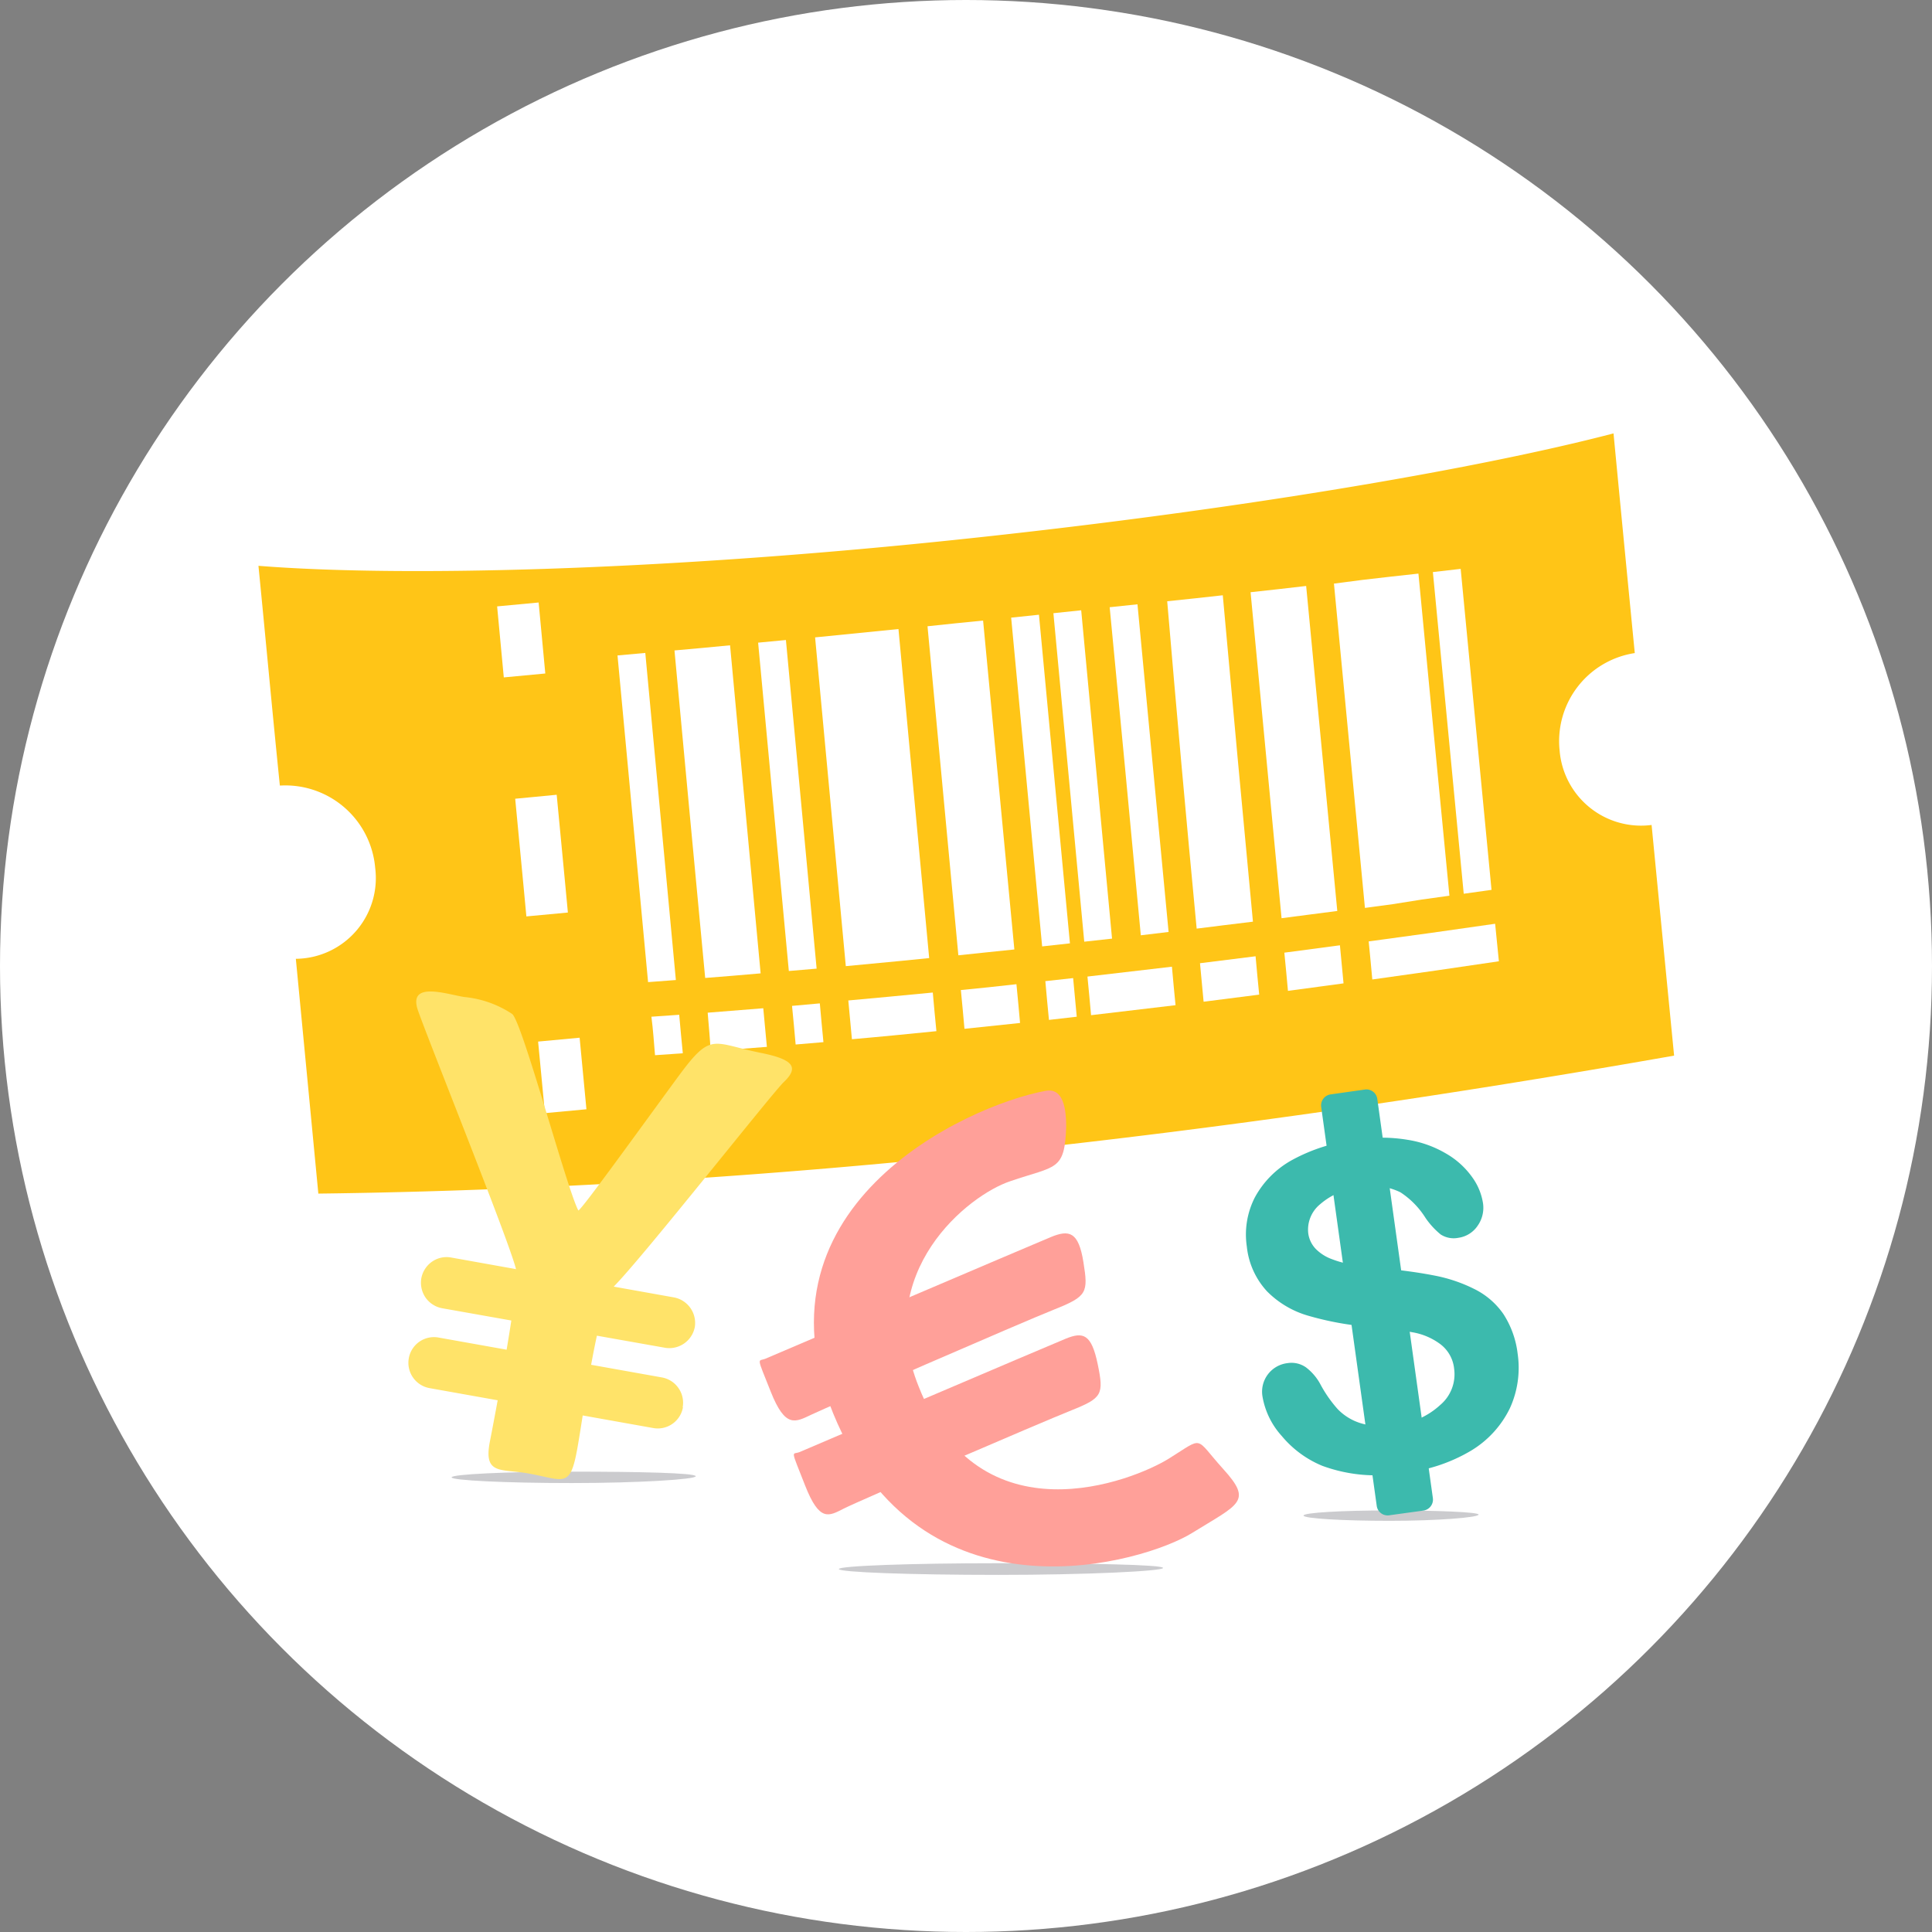 <svg xmlns="http://www.w3.org/2000/svg" viewBox="0 0 139.04 139.04"><rect x="0" y="0" width="139.04" height="139.04" fill="#808080" stroke="none"/><defs><style>.cls-1{fill:#fff;}.cls-2{fill:#ffc517;}.cls-3,.cls-4{fill:none;stroke:#fff;stroke-miterlimit:10;stroke-width:3px;}.cls-4{stroke-dasharray:8.51 8.51;}.cls-5{fill:#32323f;opacity:0.25;}.cls-6{fill:#ffe369;}.cls-6,.cls-8{fill-rule:evenodd;}.cls-7{fill:#3cbaad;}.cls-8{fill:#ffa099;}</style></defs><g id="圖層_2" data-name="圖層 2"><g id="圖層_1-2" data-name="圖層 1"><circle class="cls-1" cx="69.52" cy="69.52" r="69.52"/><path class="cls-2" d="M112.24,54a6.41,6.41,0,0,1,5.41-7q-.77-7.87-1.53-15.81c-9.94,2.6-27.91,5.67-48.52,7.78s-38.8,2.56-49,1.75c.52,5.26,1,10.52,1.54,15.81h.12A6.49,6.49,0,0,1,27,62.45,5.81,5.81,0,0,1,21.41,69h-.12q.81,8.43,1.62,16.9c32.47-.4,65.12-4.22,97.57-9.93q-.81-8.28-1.62-16.6A5.88,5.88,0,0,1,112.24,54Z"/><path class="cls-3" d="M37.27,43.5l.48,5.11"/><path class="cls-4" d="M38.57,57.34q.63,6.54,1.24,13.11"/><path class="cls-3" d="M40.22,74.82c.16,1.72.33,3.43.49,5.15"/><path class="cls-1" d="M44.44,47.17l2-.18q1.1,11.76,2.2,23.54l-2,.15Q45.54,58.9,44.44,47.17Z"/><path class="cls-1" d="M54.74,70.05q-1.1-11.82-2.2-23.61l-2,.19-2,.18q1.09,11.77,2.21,23.57l2-.16Z"/><path class="cls-1" d="M73,68.33,70.75,44.66l-2,.2-2,.21,2.22,23.68,2-.21Z"/><path class="cls-1" d="M90.17,66.33Q89.06,54.6,88,42.84l-2,.22-2,.21Q85,55.08,86.12,66.83l2-.25Z"/><path class="cls-1" d="M96.24,65.56Q95.13,53.89,94,42.17l-2,.23-2,.22q1.11,11.75,2.23,23.46l2-.26Z"/><path class="cls-1" d="M54.56,46.25l2-.19q1.11,11.82,2.21,23.65l-2,.17Q55.66,58.06,54.56,46.25Z"/><path class="cls-1" d="M72.77,44.45l2-.21L77,67.89l-2,.22Z"/><path class="cls-1" d="M75.81,44.13l2-.21,2.22,23.63-2,.22Q76.92,56,75.81,44.13Z"/><path class="cls-1" d="M79.86,43.7l2-.21L84.1,67.07l-2,.24Q81,55.52,79.86,43.7Z"/><path class="cls-1" d="M64.87,69.15l2-.2q-1.11-11.83-2.21-23.68l-2,.2-2,.2-2,.2q1.1,11.82,2.21,23.66l2-.19Z"/><path class="cls-1" d="M102.31,64.74l2-.28q-1.12-11.55-2.23-23.18l-2,.22-2,.23L96,42q1.11,11.7,2.23,23.34l2-.27Z"/><path class="cls-1" d="M103.12,41.17l2-.23q1.11,11.58,2.22,23.1l-2,.28Q104.24,52.79,103.12,41.17Z"/><path class="cls-1" d="M46.88,73.17l2-.14c.08.92.17,1.85.26,2.77l-2,.14C47.06,75,47,74.09,46.88,73.17Z"/><path class="cls-1" d="M50.93,72.88l4-.32c.09.92.17,1.85.26,2.78l-4.05.31C51.1,74.73,51,73.8,50.93,72.88Z"/><path class="cls-1" d="M57,72.39l2-.18c.08.93.17,1.86.26,2.79l-2,.17C57.18,74.24,57.09,73.31,57,72.39Z"/><path class="cls-1" d="M61.05,72c2-.18,4-.37,6.08-.57.08.93.17,1.85.26,2.78-2,.2-4,.4-6.08.58C61.23,73.89,61.14,73,61.05,72Z"/><path class="cls-1" d="M69.15,71.25q2-.19,4-.42c.09.93.18,1.86.26,2.79l-4,.42C69.33,73.11,69.24,72.18,69.15,71.25Z"/><path class="cls-1" d="M75.23,70.61l2-.22c.09.93.17,1.85.26,2.78l-2,.23C75.4,72.47,75.31,71.54,75.23,70.61Z"/><path class="cls-1" d="M78.26,70.28l6.08-.71c.08.92.17,1.85.26,2.77l-6.08.72C78.44,72.13,78.35,71.2,78.26,70.28Z"/><path class="cls-1" d="M86.36,69.32l4-.5c.08.92.17,1.84.26,2.76l-4,.51C86.53,71.17,86.45,70.25,86.36,69.32Z"/><path class="cls-1" d="M92.43,68.56l4-.53c.09.91.17,1.83.26,2.74l-4,.54C92.61,70.39,92.52,69.48,92.43,68.56Z"/><path class="cls-1" d="M98.5,67.75q4.56-.61,9.1-1.27l.27,2.7c-3,.45-6.07.89-9.11,1.31C98.68,69.58,98.59,68.67,98.5,67.75Z"/><path class="cls-5" d="M50.07,106.24c0,.23-4.15.49-8.92.49s-8.65-.19-8.65-.41,3.87-.41,8.65-.41S50.07,106,50.07,106.24Z"/><path class="cls-5" d="M106.41,109c0,.21-3,.45-6.4.45s-6.2-.17-6.2-.38,2.78-.37,6.2-.37S106.41,108.82,106.41,109Z"/><path class="cls-5" d="M83.7,112.84c0,.23-5.5.5-11.84.5s-11.49-.19-11.49-.42,5.15-.42,11.49-.42S83.7,112.6,83.7,112.84Z"/><path class="cls-6" d="M30.08,72.72c.83,2.37,6.88,17.39,7.08,18.74s-1.67,11.1-1.91,12.31c-.46,2.4.82,1.92,2.78,2.27,2.6.47,3,1.12,3.53-1.86S43,93.86,44.22,92.54c2.23-2.29,11.35-13.87,12.18-14.66,1.14-1.08.68-1.64-1.65-2.11-3.49-.7-3.54-1.55-5.89,1.64s-7.09,9.79-7.24,9.7c-.82-1.54-4-13.44-4.75-14.13a7.52,7.52,0,0,0-3.47-1.23C32.1,71.54,29.34,70.58,30.08,72.72Z"/><path class="cls-6" d="M50,95.52a1.87,1.87,0,0,0-1.5-2.15L32.47,90.5a1.83,1.83,0,0,0-1.38.3A1.88,1.88,0,0,0,30.32,92h0a1.9,1.9,0,0,0,.31,1.39,1.87,1.87,0,0,0,1.19.76L47.89,97A1.87,1.87,0,0,0,50,95.52Z"/><path class="cls-6" d="M49.13,101.28a1.83,1.83,0,0,0-.3-1.38,1.85,1.85,0,0,0-1.19-.77L31.57,96.26a1.84,1.84,0,0,0-2.15,1.49h0a1.85,1.85,0,0,0,1.5,2.15L47,102.77a1.84,1.84,0,0,0,2.15-1.49Z"/><path class="cls-7" d="M109.22,97.42a7,7,0,0,1-.56,3.93,7.26,7.26,0,0,1-2.81,3.06A11.89,11.89,0,0,1,101,106a11.21,11.21,0,0,1-5.84-.51,7.51,7.51,0,0,1-2.91-2.14,5.64,5.64,0,0,1-1.4-2.89,2.07,2.07,0,0,1,1.81-2.36,1.82,1.82,0,0,1,1.32.3,3.77,3.77,0,0,1,1.08,1.29,9.19,9.19,0,0,0,1.21,1.72,3.88,3.88,0,0,0,1.61,1,5.23,5.23,0,0,0,2.52.14,5.54,5.54,0,0,0,3.25-1.44,2.89,2.89,0,0,0,1-2.6,2.54,2.54,0,0,0-1-1.78,4.65,4.65,0,0,0-2-.85c-.78-.14-1.81-.28-3.09-.39a21.89,21.89,0,0,1-4.37-.79,6.83,6.83,0,0,1-3-1.76,5.6,5.6,0,0,1-1.46-3.23,5.86,5.86,0,0,1,.58-3.54,6.73,6.73,0,0,1,2.7-2.7,12.64,12.64,0,0,1,4.54-1.44,11.47,11.47,0,0,1,3.76,0,7.83,7.83,0,0,1,2.78,1A5.94,5.94,0,0,1,106,84.79a4.31,4.31,0,0,1,.73,1.82,2.24,2.24,0,0,1-.38,1.59,2,2,0,0,1-1.39.88,1.73,1.73,0,0,1-1.28-.24,5.73,5.73,0,0,1-1.09-1.19,6,6,0,0,0-1.8-1.84,4.48,4.48,0,0,0-3-.34A5,5,0,0,0,95,86.67a2.36,2.36,0,0,0-.85,2.08,2,2,0,0,0,.55,1.14,3.15,3.15,0,0,0,1.16.73,6.88,6.88,0,0,0,1.43.38c.47.08,1.24.17,2.32.29,1.35.13,2.58.3,3.69.52a11,11,0,0,1,2.89,1,5.5,5.5,0,0,1,2,1.75A6.68,6.68,0,0,1,109.22,97.42Z"/><path class="cls-7" d="M102.45,108.71l-2.47.34a.79.79,0,0,1-.9-.67l-4-28.73a.8.8,0,0,1,.68-.89l2.47-.35a.79.79,0,0,1,.89.68l4,28.73A.8.8,0,0,1,102.45,108.71Z"/><path class="cls-8" d="M75.27,78.5c-5.8,1.06-21.92,8.49-15,23.94,6.55,14.65,22.1,10,25.51,7.89s4.38-2.26,2.26-4.6-1.33-2.37-3.92-.76-13.6,6-18-5.17C62.78,91.53,69.68,86,72.73,85c3.27-1.12,3.89-.71,4-3.89C76.74,79.3,76.3,78.32,75.27,78.5Z"/><path class="cls-8" d="M55.09,97.78s19.2-8.2,20.53-8.75,2-.39,2.35,1.8.29,2.46-2.1,3.41-16.28,7-17.46,7.56-1.89,1-2.94-1.64S54.54,98,55.09,97.78Z"/><path class="cls-8" d="M57.52,104.51s17.93-7.66,19.18-8.17S78.55,96,79,98.18s.33,2.43-1.9,3.32S61.84,108,60.74,108.56s-1.76,1-2.81-1.68S57,104.7,57.52,104.51Z"/></g></g></svg>